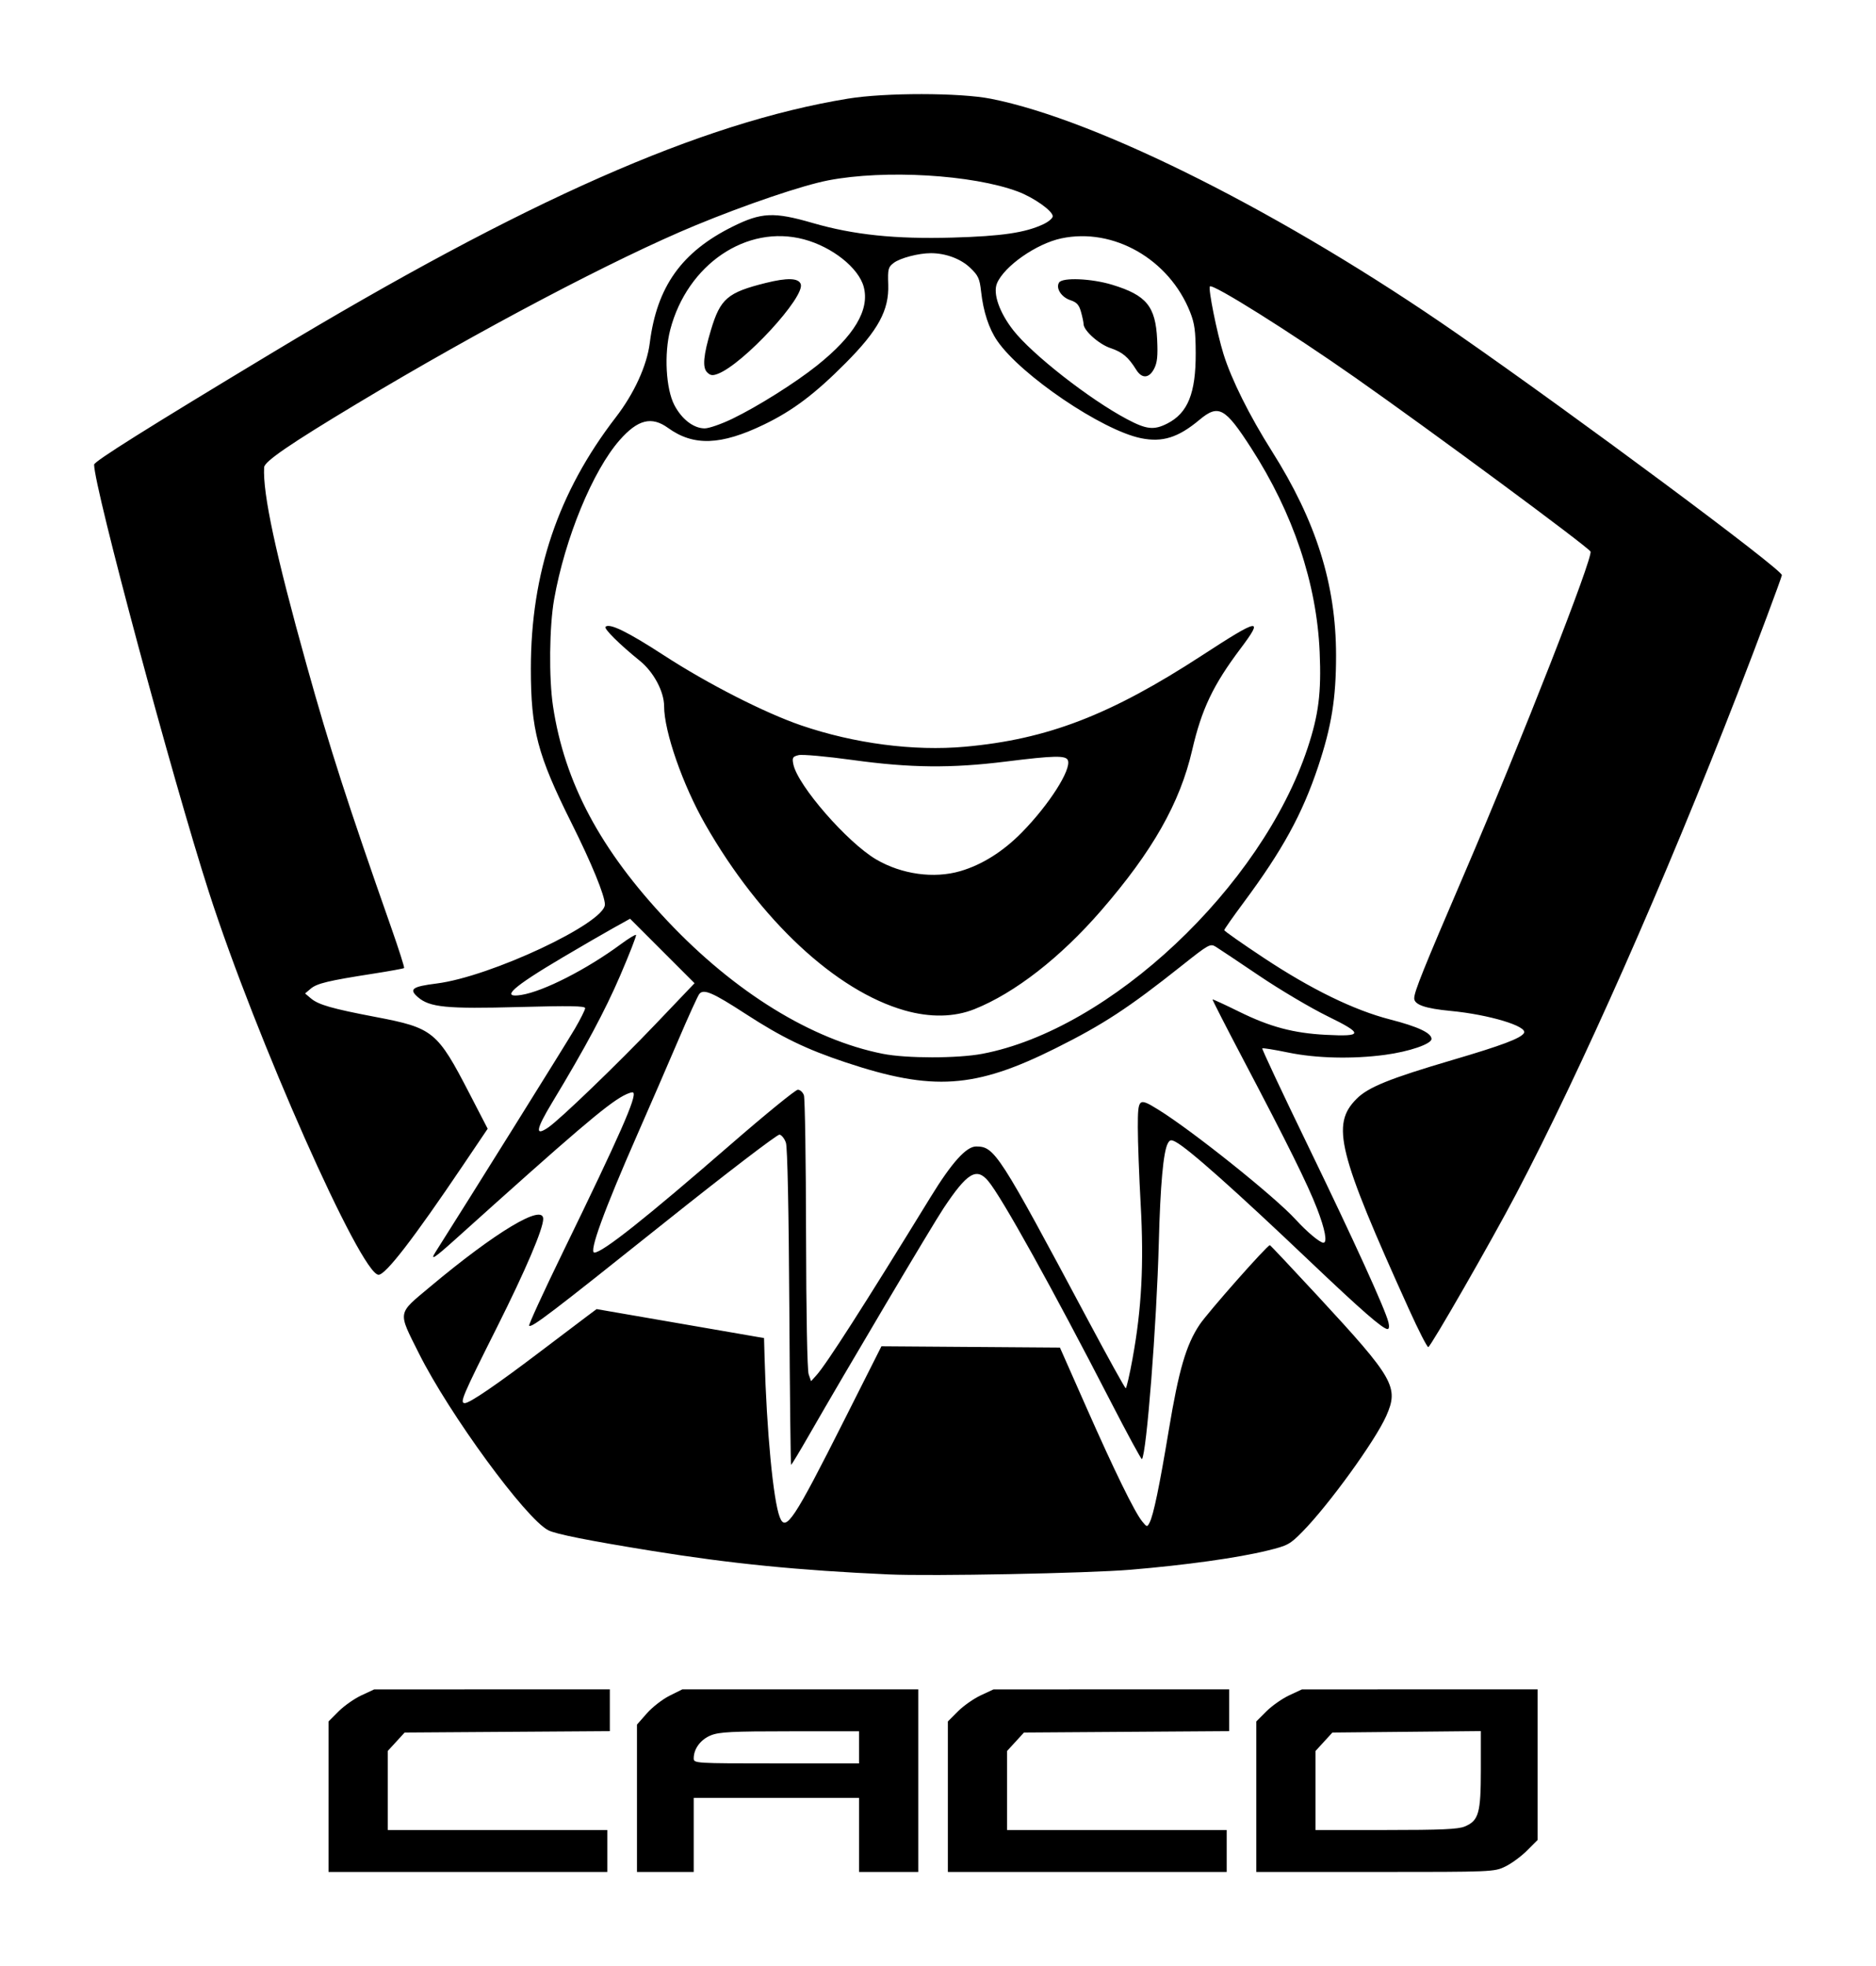 <?xml version="1.0" encoding="UTF-8" standalone="no"?>
<!-- Created with Inkscape (http://www.inkscape.org/) -->

<svg
   xmlns:dc="http://purl.org/dc/elements/1.1/"
   xmlns:cc="http://creativecommons.org/ns#"
   xmlns:rdf="http://www.w3.org/1999/02/22-rdf-syntax-ns#"
   xmlns:svg="http://www.w3.org/2000/svg"
   xmlns="http://www.w3.org/2000/svg"
   xmlns:sodipodi="http://sodipodi.sourceforge.net/DTD/sodipodi-0.dtd"
   xmlns:inkscape="http://www.inkscape.org/namespaces/inkscape"
   width="996.566"
   height="1044.447"
   id="svg3668"
   version="1.1"
   inkscape:version="0.48.4 r9939"
   sodipodi:docname="bandeira.svg">
  <defs
     id="defs3670" />
  <sodipodi:namedview
     id="base"
     pagecolor="#ffffff"
     bordercolor="#666666"
     borderopacity="1.0"
     inkscape:pageopacity="0.0"
     inkscape:pageshadow="2"
     inkscape:zoom="0.35"
     inkscape:cx="216.13998"
     inkscape:cy="693.65186"
     inkscape:document-units="px"
     inkscape:current-layer="layer1"
     showgrid="false"
     fit-margin-top="50"
     fit-margin-left="50"
     fit-margin-right="50"
     fit-margin-bottom="50"
     inkscape:window-width="1364"
     inkscape:window-height="748"
     inkscape:window-x="0"
     inkscape:window-y="18"
     inkscape:window-maximized="0" />
  <g
     inkscape:label="Layer 1"
     inkscape:groupmode="layer"
     id="layer1"
     transform="translate(-158.86,47.004)">
    <path
       style="fill:#000000;fill-opacity:1"
       d="m 333.383,907.459 0,-39.983 5.355,-5.356 c 2.945,-2.946 8.402,-6.774 12.125,-8.508 l 6.769,-3.152 62.589,-0.013 62.589,-0.013 0,11.101 0,11.101 -54.499,0.369 -54.499,0.369 -4.486,4.897 -4.486,4.897 0,20.994 0,20.994 58.329,0 58.329,0 0,11.143 0,11.143 -74.058,0 -74.058,0 0,-39.983 z m 163.846,0.84 0,-39.143 5.258,-5.974 c 2.892,-3.285 8.316,-7.498 12.054,-9.361 l 6.797,-3.387 62.66,0 62.66,0 0,48.503 0,48.503 -15.729,0 -15.729,0 0,-19.664 0,-19.664 -43.911,0 -43.911,0 0,19.664 0,19.664 -15.074,0 -15.074,0 0,-39.143 z m 117.969,-27.058 0,-8.521 -36.675,0 c -30.786,0 -37.529,0.342 -41.995,2.129 -5.441,2.177 -9.152,7.134 -9.152,12.226 0,2.655 0.519,2.687 43.911,2.687 l 43.911,0 0,-8.521 z m 47.188,26.218 0,-39.983 5.355,-5.356 c 2.945,-2.946 8.402,-6.774 12.125,-8.508 l 6.769,-3.152 62.589,-0.013 62.589,-0.013 0,11.101 0,11.101 -54.499,0.369 -54.499,0.369 -4.486,4.897 -4.486,4.897 0,20.994 0,20.994 58.329,0 58.329,0 0,11.143 0,11.143 -74.058,0 -74.058,0 0,-39.983 z m 163.846,0 0,-39.983 5.355,-5.356 c 2.945,-2.946 8.402,-6.774 12.125,-8.508 l 6.769,-3.152 62.589,-0.013 62.589,-0.013 0,40.017 0,40.017 -5.605,5.606 c -3.083,3.083 -8.283,6.902 -11.555,8.486 -5.876,2.846 -6.736,2.881 -69.109,2.881 l -63.158,0 0,-39.983 z m 110.715,15.834 c 7.455,-3.115 8.565,-7.035 8.565,-30.244 l 0,-20.439 -39.425,0.383 -39.425,0.383 -4.485,4.897 -4.485,4.897 0,20.994 0,20.994 37.399,0 c 29.357,0 38.358,-0.401 41.857,-1.863 z M 630.927,789.375 c -47.983,-2.154 -83.473,-5.683 -125.735,-12.501 -33.503,-5.405 -51.129,-8.912 -55.091,-10.961 -11.991,-6.201 -52.579,-61.695 -68.681,-93.905 -11.349,-22.702 -11.684,-20.7 5.915,-35.437 34.867,-29.2 60.085,-44.332 60.085,-36.055 0,5.288 -9.339,27.2 -24.386,57.216 -18.663,37.23 -20.109,40.638 -17.236,40.638 2.584,0 16.884,-9.763 40.079,-27.364 11.047,-8.382 22.294,-16.891 24.994,-18.907 l 4.909,-3.667 44.477,7.693 44.477,7.693 0.286,10.394 c 1.069,38.855 4.587,75.816 8.068,84.762 3.158,8.118 7.39,1.74 34.35,-51.772 l 19.656,-39.016 47.412,0.344 47.412,0.344 13.907,31.462 c 15.118,34.201 25.712,55.858 29.782,60.878 2.501,3.085 2.64,3.109 3.926,0.655 2.061,-3.932 5.244,-19.254 10.203,-49.109 5.317,-32.017 9.201,-45.322 16.359,-56.042 4.394,-6.581 35.922,-42.246 37.345,-42.246 0.256,0 11.788,12.241 25.628,27.201 40.415,43.689 42.989,48.208 36.189,63.541 -5.822,13.13 -30.481,47.198 -44.438,61.396 -6.739,6.855 -7.847,7.452 -18.822,10.135 -15.704,3.84 -43.24,7.686 -72.612,10.142 -22.682,1.896 -105.779,3.505 -128.455,2.487 z m -52.766,-141.802 c -0.295,-51.589 -0.985,-85.075 -1.804,-87.503 -0.73,-2.163 -2.255,-4.112 -3.39,-4.33 -1.141,-0.22 -28.461,20.681 -61.096,46.741 -60.523,48.329 -70.651,56.043 -71.919,54.774 -0.401,-0.401 7.681,-18.008 17.961,-39.126 30.345,-62.336 39.333,-82.73 37.341,-84.723 -0.413,-0.413 -2.747,0.324 -5.188,1.639 -9.114,4.909 -26.135,19.454 -89.372,76.37 -11.17,10.053 -13.576,11.588 -10.448,6.661 16.363,-25.766 69.873,-111.519 73.968,-118.538 3.018,-5.173 5.487,-10.109 5.487,-10.97 0,-1.198 -8.246,-1.34 -35.126,-0.607 -38.521,1.051 -47.463,0.177 -53.724,-5.248 -4.904,-4.249 -3.029,-5.617 9.932,-7.242 28.647,-3.592 89.405,-32.11 89.405,-41.963 0,-4.688 -7.028,-21.846 -17.695,-43.202 -18.109,-36.253 -21.628,-49.613 -21.628,-82.112 0,-50.84 14.525,-93.812 45.137,-133.532 9.77,-12.678 16.516,-27.447 18.035,-39.488 3.771,-29.891 16.894,-48.32 43.996,-61.785 15.306,-7.605 21.919,-7.906 42.503,-1.937 21.791,6.319 43.955,8.631 74.419,7.761 26.124,-0.746 38.567,-2.582 48.184,-7.111 2.724,-1.283 4.953,-3.183 4.953,-4.222 0,-2.829 -10.058,-9.95 -18.531,-13.12 -24.058,-9.002 -70.642,-11.749 -100.749,-5.941 -13.61,2.626 -43.706,12.829 -70.485,23.896 -42.514,17.57 -114.755,55.629 -179.871,94.762 -35.48,21.323 -49.106,30.659 -49.281,33.765 -0.784,13.959 6.136,46.161 22.601,105.166 12.345,44.241 21.598,72.951 44.953,139.486 4.025,11.467 7.087,21.081 6.805,21.363 -0.282,0.282 -7.727,1.638 -16.544,3.011 -23.763,3.703 -29.762,5.145 -33.069,7.952 l -2.99,2.537 3.08,2.61 c 4.007,3.395 11.166,5.454 34.306,9.865 30.706,5.853 32.819,7.576 49.98,40.761 l 9.631,18.624 -13.108,19.433 c -26.341,39.052 -41.071,58.15 -44.852,58.15 -9.368,0 -65.241,-126.007 -90.097,-203.19 -19.422,-60.31 -61.011,-215.181 -61.011,-227.194 0,-1.692 28.357,-19.5 94.375,-59.266 C 438.092,59.322 531.287,18.169 609.3,5.403 c 19.776,-3.236 59.413,-3.203 75.958,0.063 56.867,11.226 156.367,61.375 247.801,124.894 63.432,44.066 172.366,125.059 172.366,128.155 0,0.986 -13.236,36.388 -23.311,62.35 -39.092,100.733 -83.31,200.66 -118.03,266.734 -13.013,24.764 -45.094,80.663 -46.494,81.013 -0.578,0.145 -5.191,-8.881 -10.249,-20.056 -37.865,-83.646 -41.48,-98.186 -27.813,-111.854 6.183,-6.184 17.497,-10.761 50.955,-20.616 26.25,-7.731 36.191,-11.475 37.926,-14.282 2.211,-3.578 -18.491,-9.832 -38.99,-11.778 -13.431,-1.275 -19.297,-3.311 -19.297,-6.698 0,-3.489 4.679,-15.118 26.877,-66.802 29.991,-69.828 68.388,-167.916 66.762,-170.548 -1.732,-2.803 -84.435,-63.929 -125.097,-92.46 -34.164,-23.971 -75.521,-49.927 -77.075,-48.373 -1.031,1.031 3.755,24.838 7.238,36.004 4.205,13.481 13.795,32.716 25.714,51.577 23.514,37.21 34.034,70.708 34.057,108.441 0.014,22.786 -2.403,37.764 -9.539,59.128 -8.418,25.2 -18.968,44.445 -39.527,72.106 -5.686,7.65 -10.338,14.274 -10.338,14.722 0,0.447 9.396,7.04 20.881,14.65 25.323,16.78 48.047,27.865 67.231,32.795 14.794,3.802 21.993,7.184 21.993,10.332 0,2.704 -11.832,6.751 -24.785,8.477 -17.278,2.302 -36.53,1.832 -51.43,-1.256 -7.231,-1.499 -13.387,-2.485 -13.68,-2.192 -0.293,0.293 10.597,23.493 24.2,51.556 24.5,50.543 41.112,86.998 42.815,93.955 0.526,2.151 0.344,3.605 -0.453,3.605 -2.478,0 -13.903,-9.953 -40.894,-35.626 -39.943,-37.994 -65.024,-60.318 -71.71,-63.827 -2.412,-1.266 -3.103,-1.128 -4.15,0.827 -2.379,4.446 -3.97,22.023 -4.775,52.745 -1.137,43.415 -6.532,112.519 -8.976,114.963 -0.306,0.306 -7.789,-13.49 -16.628,-30.657 -30.991,-60.192 -57.856,-108.565 -65.031,-117.092 -6.222,-7.395 -11.138,-4.399 -23.679,14.434 -6.113,9.179 -51.851,86.324 -71.699,120.931 -4.859,8.472 -9.048,15.403 -9.309,15.403 -0.261,0 -0.69,-37.607 -0.952,-83.57 z m 182.367,26.93 c 4.79,-26.191 6.044,-50.091 4.285,-81.66 -0.844,-15.141 -1.526,-33.575 -1.516,-40.966 0.021,-15.587 0.35,-15.877 10.75,-9.477 17.937,11.038 61.96,46.24 73.104,58.456 6.002,6.579 12.855,12.306 14.727,12.306 2.209,0 0.896,-7.067 -3.356,-18.074 -4.998,-12.936 -15.46,-34.068 -39.354,-79.493 -9.075,-17.252 -16.359,-31.502 -16.187,-31.668 0.172,-0.165 6.525,2.761 14.117,6.504 16.358,8.064 28.835,11.399 45.983,12.292 19.986,1.041 20.143,-0.505 1.003,-9.875 -8.923,-4.368 -25.248,-14.036 -36.278,-21.485 -11.03,-7.449 -21.429,-14.391 -23.107,-15.427 -2.91,-1.796 -3.745,-1.333 -17.957,9.96 -28.376,22.547 -41.759,31.314 -67.139,43.98 -42.855,21.386 -65.236,22.896 -111.418,7.52 -21.049,-7.008 -33.922,-13.245 -53.303,-25.824 -17.439,-11.319 -22.212,-13.375 -24.536,-10.567 -0.784,0.948 -5.834,12.046 -11.221,24.664 -5.387,12.617 -15.169,35.17 -21.738,50.117 -17.668,40.202 -25.83,62.621 -22.8,62.621 4.305,0 27.17,-18.135 72.453,-57.466 18.384,-15.967 34.417,-29.036 35.63,-29.042 1.213,-0.007 2.668,1.316 3.232,2.939 0.565,1.622 1.078,34.804 1.141,73.738 0.068,41.872 0.632,72.293 1.383,74.47 l 1.268,3.682 2.754,-3.026 c 5.315,-5.84 25.087,-36.688 60.756,-94.789 11.235,-18.3 18.946,-26.873 24.171,-26.873 9.856,0 12.008,3.342 59.726,92.772 10.453,19.591 19.343,35.637 19.755,35.658 0.412,0.021 2.065,-7.162 3.675,-15.963 z M 450.077,551.955 c 6.271,-4.288 36.556,-33.453 57.036,-54.927 l 20.707,-21.711 -17.128,-17.13 -17.128,-17.13 -8.982,4.997 c -4.94,2.748 -16.944,9.707 -26.677,15.464 -26.994,15.967 -33.469,21.838 -22.075,20.016 11.784,-1.884 34.793,-13.631 52.888,-27 4.072,-3.008 7.675,-5.198 8.007,-4.865 0.332,0.332 -3.434,10.001 -8.369,21.486 -8.06,18.758 -18.531,38.317 -36.022,67.284 -8.822,14.611 -9.462,18.44 -2.258,13.515 z m 230.645,-39.153 c 67.771,-12.857 148.299,-88.585 172.776,-162.477 5.853,-17.671 7.319,-29.323 6.396,-50.861 -1.567,-36.552 -14.069,-73.823 -36.367,-108.413 -13.946,-21.634 -17.367,-23.494 -27.555,-14.981 -11.258,9.407 -19.603,12.022 -30.992,9.711 -20.622,-4.184 -63.737,-33.378 -76.33,-51.683 -4.48,-6.512 -7.434,-15.518 -8.623,-26.289 -0.758,-6.862 -1.501,-8.468 -5.83,-12.589 -5.005,-4.764 -13.004,-7.73 -20.846,-7.73 -6.516,0 -16.317,2.57 -19.74,5.176 -2.932,2.232 -3.189,3.246 -2.906,11.482 0.469,13.649 -5.27,24.237 -22.585,41.663 -16.368,16.474 -28.11,25.324 -43.386,32.704 -22.929,11.077 -37.461,11.593 -50.989,1.813 -8.747,-6.324 -16.059,-4.495 -25.669,6.42 -14.339,16.286 -29.127,52.201 -34.868,84.681 -2.534,14.338 -2.823,41.778 -0.595,56.613 6.115,40.722 25.23,76.564 61.021,114.419 35.731,37.791 76.382,62.836 114.182,70.348 12.567,2.497 39.733,2.495 52.907,-0.006 z m -41.275,-23.035 c -36.565,-10.381 -76.894,-48.003 -105.914,-98.804 -11.994,-20.996 -21.886,-49.395 -21.886,-62.834 0,-7.742 -5.584,-18.192 -12.862,-24.069 -10.727,-8.663 -19.247,-17.099 -18.263,-18.083 2.094,-2.094 11.724,2.617 31.125,15.226 23.171,15.059 53.518,30.535 72.828,37.141 28.246,9.662 59.8,13.778 86.96,11.341 43.801,-3.93 77.296,-16.828 125.918,-48.486 30.674,-19.973 33.084,-20.396 20.453,-3.595 -14.529,19.326 -20.623,32.13 -25.649,53.897 -6.481,28.065 -21.03,53.703 -48.364,85.226 -21.62,24.934 -45.828,43.778 -67.246,52.347 -10.77,4.309 -23.527,4.548 -37.101,0.694 z m 29.582,-74.009 c 11.493,-3.357 22.695,-10.405 32.664,-20.554 14.421,-14.681 26.35,-33.363 24.455,-38.3 -1.026,-2.675 -7.228,-2.553 -32.881,0.647 -29.136,3.635 -50.816,3.414 -81.545,-0.83 -13.807,-1.907 -26.704,-3.065 -28.66,-2.574 -3.137,0.787 -3.464,1.358 -2.77,4.831 2.247,11.239 28.733,41.651 44.081,50.617 13.524,7.9 30.625,10.26 44.656,6.163 z M 547.93,175.445 c 13.399,-6.48 33.354,-19.028 44.852,-28.203 19.929,-15.902 28.142,-29.703 24.905,-41.847 -2.69,-10.09 -16.729,-21.245 -31.784,-25.254 -30.39,-8.093 -61.957,13.284 -71.015,48.09 -3.305,12.7 -2.287,31.308 2.183,39.911 3.928,7.56 10.243,12.42 16.14,12.42 2.275,0 8.898,-2.303 14.719,-5.119 z m -13.445,-24.665 c -2.565,-2.565 -1.965,-9.155 2.05,-22.514 4.997,-16.626 8.799,-19.89 29.063,-24.946 11.397,-2.843 17.378,-2.672 18.608,0.533 2.583,6.732 -30.471,42.583 -44.008,47.73 -2.829,1.076 -3.998,0.911 -5.713,-0.804 z m 244.488,27.198 c 10.893,-5.558 15.141,-16.102 15.067,-37.397 -0.041,-11.73 -0.593,-15.79 -2.958,-21.766 -11.127,-28.113 -40.734,-45.063 -68.439,-39.183 -13.255,2.813 -30.41,14.82 -34.181,23.923 -2.228,5.38 1.316,15.517 8.727,24.96 10.068,12.829 40.406,36.554 60.227,47.098 10.48,5.575 14.418,6.007 21.557,2.365 z m -16.525,-28.549 c -4.184,-6.739 -7.364,-9.415 -13.678,-11.513 -6.134,-2.038 -14.283,-9.324 -14.299,-12.785 -0.004,-0.876 -0.61,-3.765 -1.348,-6.419 -1.054,-3.794 -2.272,-5.134 -5.698,-6.265 -4.755,-1.57 -7.824,-6.37 -5.975,-9.349 1.749,-2.819 17.187,-2.183 28.179,1.161 18.251,5.553 23.084,11.436 23.93,29.13 0.418,8.744 0.051,12.278 -1.608,15.486 -2.677,5.178 -6.493,5.399 -9.503,0.552 z"
       id="path3018"
       inkscape:connector-curvature="0" />
  </g>
</svg>
